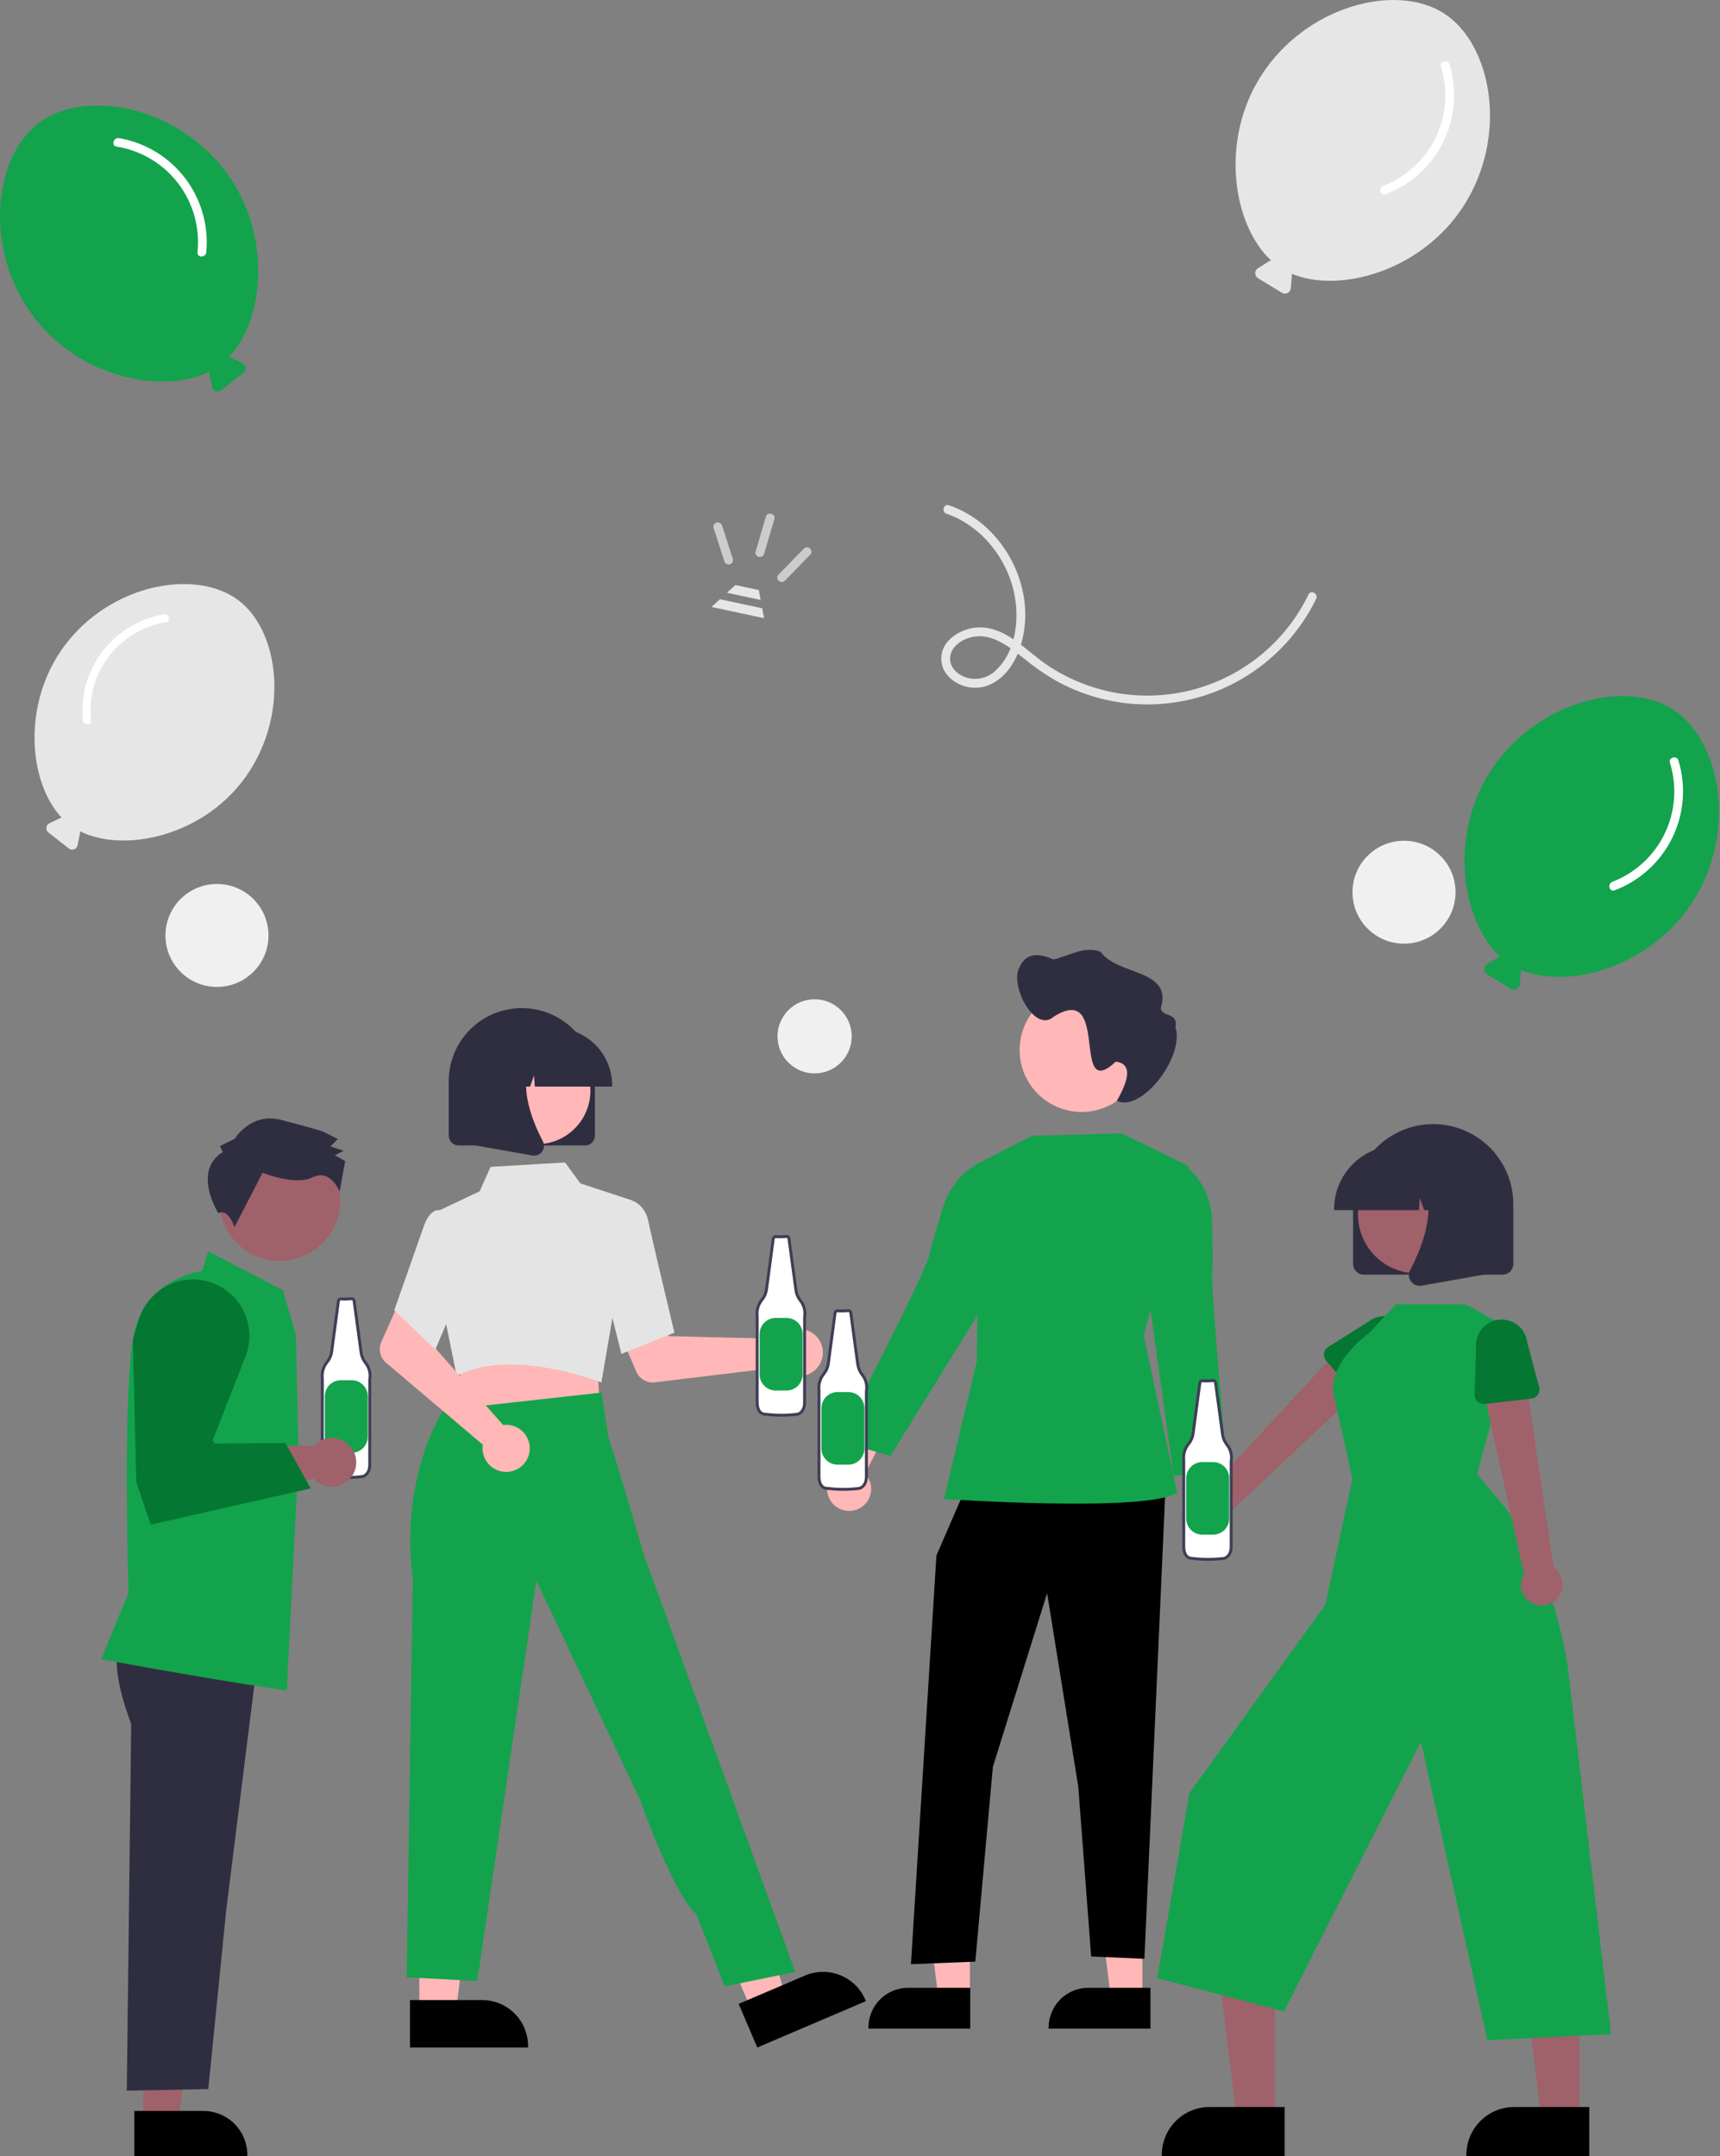 <svg width="221" height="277" viewBox="0 0 221 277" fill="none" xmlns="http://www.w3.org/2000/svg">
<rect x="0" y="0" width="221" height="277" fill="#808080" stroke="none"/>
<path d="M217.502 115.827C223.28 106.785 221.077 95.052 214.934 91.124C208.792 87.196 197.222 90.123 191.444 99.164C186.097 107.534 187.863 118.38 192.743 122.881C192.649 122.896 192.559 122.929 192.477 122.977L191.048 123.873C190.939 123.942 190.85 124.037 190.788 124.149C190.726 124.262 190.694 124.389 190.695 124.518C190.695 124.646 190.729 124.772 190.792 124.884C190.856 124.996 190.947 125.09 191.056 125.157L194.125 127.028C194.235 127.095 194.36 127.132 194.488 127.137C194.617 127.142 194.744 127.114 194.859 127.056C194.974 126.998 195.072 126.911 195.143 126.805C195.215 126.698 195.258 126.575 195.269 126.446L195.41 124.765C195.414 124.706 195.41 124.647 195.4 124.59C201.535 127.165 212.143 124.215 217.502 115.827Z" fill="#13A34C"/>
<path d="M214.566 97.99C215.504 101.001 215.262 104.257 213.887 107.097C212.513 109.936 210.11 112.146 207.167 113.277C206.495 113.536 206.787 114.631 207.468 114.368C210.695 113.149 213.338 110.746 214.859 107.648C216.38 104.55 216.665 100.99 215.657 97.689C215.446 96.994 214.354 97.29 214.566 97.99Z" fill="white"/>
<path d="M8.295 82.943C14.26 74.958 25.177 73.031 30.601 77.086C36.026 81.141 37.272 92.16 31.308 100.145C25.787 107.537 15.784 109.552 10.275 106.783C10.292 106.87 10.293 106.959 10.278 107.046L9.967 108.582C9.944 108.699 9.89 108.808 9.813 108.899C9.735 108.99 9.635 109.059 9.523 109.1C9.411 109.142 9.291 109.154 9.173 109.135C9.055 109.117 8.943 109.069 8.849 108.995L6.219 106.94C6.125 106.866 6.051 106.77 6.005 106.66C5.958 106.549 5.941 106.429 5.954 106.311C5.967 106.192 6.01 106.078 6.079 105.981C6.148 105.884 6.241 105.806 6.349 105.754L7.764 105.081C7.814 105.059 7.866 105.042 7.92 105.032C3.673 100.541 2.763 90.35 8.295 82.943Z" fill="#E6E6E6"/>
<path d="M21.342 79.927C18.424 80.391 15.796 81.957 13.999 84.303C12.203 86.649 11.375 89.596 11.688 92.535C11.752 93.208 10.7 93.204 10.637 92.535C10.336 89.367 11.243 86.203 13.177 83.677C15.111 81.15 17.927 79.449 21.063 78.913C21.724 78.8 22.009 79.814 21.342 79.927Z" fill="white"/>
<path d="M93.402 76.149L97.737 77.072L97.503 75.797L94.486 75.154L93.402 76.149Z" fill="#E6E6E6"/>
<path d="M92.501 76.978L97.934 78.135L98.169 79.41L91.418 77.973L92.501 76.978Z" fill="#E6E6E6"/>
<path d="M91.69 67.821L93.073 72.101C93.116 72.244 93.212 72.365 93.342 72.439C93.471 72.513 93.624 72.533 93.769 72.497C93.913 72.456 94.035 72.359 94.109 72.229C94.183 72.099 94.202 71.945 94.164 71.8L92.781 67.52C92.738 67.377 92.642 67.257 92.513 67.183C92.383 67.109 92.23 67.088 92.085 67.125C91.941 67.166 91.819 67.262 91.746 67.392C91.672 67.523 91.652 67.677 91.69 67.821Z" fill="#CCCCCC"/>
<path d="M98.408 66.37L97.09 70.852C96.884 71.552 97.976 71.851 98.181 71.153L99.499 66.671C99.705 65.971 98.614 65.672 98.408 66.37Z" fill="#CCCCCC"/>
<path d="M103.284 70.474L100.025 73.819C99.516 74.342 100.341 75.117 100.849 74.596L104.108 71.25C104.617 70.727 103.792 69.952 103.284 70.474Z" fill="#CCCCCC"/>
<path d="M188.085 26.409C193.863 17.367 191.66 5.634 185.517 1.706C179.375 -2.222 167.805 0.705 162.027 9.746C156.68 18.116 158.446 28.962 163.326 33.463C163.232 33.478 163.142 33.511 163.06 33.559L161.631 34.455C161.522 34.524 161.433 34.619 161.371 34.731C161.309 34.844 161.277 34.971 161.278 35.1C161.278 35.228 161.312 35.355 161.375 35.466C161.439 35.578 161.53 35.672 161.639 35.739L164.708 37.61C164.818 37.677 164.943 37.715 165.071 37.719C165.2 37.724 165.327 37.697 165.442 37.638C165.557 37.58 165.655 37.493 165.726 37.387C165.798 37.28 165.841 37.157 165.852 37.029L165.993 35.347C165.997 35.288 165.993 35.23 165.983 35.172C172.118 37.747 182.726 34.797 188.085 26.409Z" fill="#E6E6E6"/>
<path d="M185.148 8.572C186.086 11.584 185.844 14.839 184.47 17.679C183.095 20.518 180.693 22.728 177.749 23.859C177.077 24.118 177.369 25.213 178.05 24.95C181.277 23.731 183.92 21.328 185.441 18.23C186.962 15.133 187.247 11.572 186.239 8.271C186.028 7.576 184.936 7.872 185.148 8.572Z" fill="white"/>
<path d="M29.025 22.078C22.604 13.482 10.852 11.407 5.012 15.773C-0.828 20.139 -2.17 32.001 4.251 40.597C10.195 48.554 20.963 50.724 26.894 47.743C26.875 47.837 26.874 47.932 26.891 48.026L27.225 49.68C27.251 49.806 27.308 49.923 27.392 50.021C27.475 50.119 27.583 50.193 27.703 50.238C27.824 50.282 27.954 50.295 28.081 50.276C28.208 50.256 28.328 50.204 28.429 50.125L31.261 47.912C31.362 47.833 31.442 47.729 31.491 47.61C31.541 47.492 31.56 47.362 31.546 47.234C31.532 47.107 31.486 46.985 31.411 46.88C31.337 46.775 31.236 46.691 31.12 46.636L29.597 45.911C29.544 45.887 29.487 45.869 29.43 45.858C34.001 41.023 34.982 30.053 29.025 22.078Z" fill="#13A34C"/>
<path d="M14.979 18.833C18.12 19.332 20.95 21.019 22.884 23.545C24.818 26.07 25.709 29.242 25.373 32.406C25.304 33.131 26.436 33.126 26.505 32.406C26.828 28.996 25.852 25.59 23.77 22.87C21.688 20.15 18.655 18.318 15.28 17.742C14.568 17.621 14.262 18.711 14.979 18.833Z" fill="white"/>
<path d="M121.625 66C126.715 67.752 130.279 72.913 130.581 78.227C130.735 80.924 130.096 84.043 128.084 85.984C127.639 86.455 127.084 86.808 126.468 87.01C125.853 87.213 125.196 87.258 124.558 87.143C123.448 86.902 122.289 86.144 122.099 84.941C121.916 83.778 122.71 82.818 123.673 82.288C124.219 81.991 124.82 81.808 125.439 81.749C126.058 81.691 126.683 81.757 127.275 81.946C128.846 82.434 130.176 83.482 131.444 84.493C132.681 85.52 133.997 86.448 135.379 87.269C140.832 90.41 147.296 91.297 153.392 89.738C159.489 88.18 164.735 84.301 168.013 78.928C168.411 78.283 168.776 77.619 169.108 76.937C169.427 76.286 168.452 75.711 168.131 76.366C166.693 79.338 164.632 81.966 162.089 84.071C159.546 86.176 156.58 87.709 153.393 88.567C150.205 89.425 146.871 89.587 143.615 89.042C140.36 88.498 137.26 87.259 134.525 85.41C131.891 83.645 129.366 80.612 125.94 80.59C123.418 80.574 120.384 82.481 121.031 85.352C121.325 86.658 122.428 87.599 123.637 88.051C124.287 88.292 124.983 88.388 125.674 88.331C126.365 88.274 127.035 88.067 127.637 87.723C130.308 86.222 131.475 82.891 131.696 79.997C132.132 74.31 128.918 68.411 123.868 65.744C123.243 65.416 122.594 65.137 121.926 64.909C121.236 64.671 120.939 65.764 121.625 66V66Z" fill="#E6E6E6"/>
<g clip-path="url(#clip0_3637_3225)">
<path d="M45.177 166.833C44.723 166.878 44.266 166.889 43.811 166.865C43.733 166.856 43.655 166.878 43.594 166.927C43.533 166.975 43.493 167.046 43.483 167.123L42.611 173.652C42.544 174.126 42.35 174.573 42.049 174.946C41.801 175.242 41.617 175.587 41.508 175.957C41.398 176.328 41.366 176.717 41.414 177.101V188.192C41.414 188.192 41.358 189.671 42.495 189.671C43.857 189.842 45.234 189.842 46.596 189.671C46.596 189.671 47.506 189.499 47.506 188.134V177.213C47.576 176.832 47.562 176.44 47.465 176.065C47.367 175.69 47.19 175.341 46.944 175.041C46.653 174.668 46.465 174.224 46.399 173.755L45.494 167.089C45.483 167.014 45.445 166.946 45.386 166.898C45.327 166.851 45.252 166.827 45.177 166.833Z" fill="white"/>
<path d="M44.542 189.986C43.854 189.986 43.166 189.943 42.484 189.858C42.331 189.861 42.179 189.833 42.038 189.776C41.897 189.718 41.769 189.632 41.663 189.522C41.2 189.042 41.226 188.219 41.227 188.185L41.227 177.112C41.179 176.705 41.214 176.292 41.331 175.899C41.447 175.506 41.643 175.141 41.906 174.826C42.184 174.48 42.364 174.065 42.426 173.626L43.298 167.098C43.315 166.972 43.38 166.858 43.48 166.78C43.579 166.702 43.706 166.665 43.832 166.678C44.274 166.702 44.718 166.691 45.159 166.646L45.164 166.646C45.287 166.637 45.409 166.675 45.505 166.753C45.6 166.83 45.663 166.941 45.68 167.064L46.585 173.73C46.647 174.166 46.822 174.578 47.093 174.926C47.353 175.244 47.542 175.615 47.645 176.012C47.749 176.41 47.766 176.825 47.694 177.229V188.134C47.694 189.636 46.642 189.853 46.631 189.855C45.938 189.942 45.24 189.986 44.542 189.986ZM43.786 167.05C43.758 167.049 43.731 167.058 43.709 167.076C43.688 167.094 43.673 167.119 43.669 167.146L42.798 173.677C42.726 174.185 42.518 174.664 42.196 175.063C41.964 175.34 41.791 175.662 41.689 176.009C41.587 176.355 41.557 176.719 41.6 177.077L41.602 177.1V188.192C41.602 188.206 41.582 188.899 41.934 189.263C42.007 189.338 42.094 189.395 42.191 189.433C42.288 189.471 42.392 189.488 42.496 189.483L42.519 189.485C43.865 189.654 45.227 189.654 46.573 189.485C46.59 189.481 47.319 189.314 47.319 188.134L47.322 177.179C47.387 176.825 47.374 176.461 47.284 176.112C47.194 175.763 47.028 175.438 46.8 175.16C46.487 174.759 46.285 174.284 46.214 173.781L45.309 167.114C45.304 167.087 45.29 167.062 45.269 167.044C45.248 167.027 45.221 167.018 45.193 167.019C44.731 167.065 44.265 167.076 43.801 167.051C43.796 167.051 43.791 167.05 43.786 167.05H43.786Z" fill="#3F3D56"/>
<path d="M43.802 177.299H45.183C45.733 177.299 46.259 177.517 46.648 177.905C47.036 178.293 47.254 178.819 47.254 179.367V184.558C47.254 185.107 47.036 185.633 46.648 186.021C46.259 186.409 45.733 186.627 45.183 186.627H43.802C43.253 186.627 42.726 186.409 42.338 186.021C41.95 185.633 41.731 185.107 41.731 184.558V179.367C41.731 179.096 41.785 178.827 41.889 178.576C41.993 178.325 42.146 178.097 42.338 177.905C42.53 177.713 42.758 177.56 43.01 177.456C43.261 177.352 43.53 177.299 43.802 177.299Z" fill="#13A34C"/>
<path d="M18.41 272.64H22.913L25.055 255.291L18.409 255.291L18.41 272.64Z" fill="#9F616A"/>
<path d="M17.262 271.172L26.129 271.172H26.13C27.628 271.172 29.066 271.767 30.126 272.825C31.186 273.884 31.781 275.32 31.781 276.817V277L17.262 277.001L17.262 271.172Z" fill="black"/>
<path d="M15.579 210.672C15.579 210.672 13.628 212.875 16.859 221.465L16.29 268.564L26.762 268.36L29.064 245.386L33.255 211.859L15.579 210.672Z" fill="#2F2E41"/>
<path d="M36.846 217.183L36.732 217.166C23.335 215.125 13.226 213.168 13.126 213.149L13 213.124L16.512 204.592C16.484 203.701 15.724 178.664 17.179 171.471C18.588 164.507 25.228 163.366 25.985 163.259L26.745 160.744L36.344 165.734L38.018 171.489L38.358 187.264L36.846 217.183Z" fill="#13A34C"/>
<path d="M42.628 184.715C42.196 184.715 41.768 184.804 41.372 184.977C40.976 185.15 40.62 185.403 40.327 185.72H24.192L18.282 186.977L19.253 194.453L40.276 189.936C40.624 190.329 41.065 190.628 41.559 190.807C42.053 190.986 42.583 191.038 43.102 190.959C43.621 190.88 44.112 190.673 44.531 190.355C44.949 190.038 45.281 189.621 45.496 189.143C45.712 188.665 45.804 188.14 45.764 187.617C45.724 187.094 45.554 186.59 45.269 186.149C44.984 185.709 44.593 185.347 44.131 185.096C43.67 184.846 43.153 184.715 42.628 184.715H42.628Z" fill="#9F616A"/>
<path d="M42.768 157.919C44.828 154.155 43.443 149.435 39.674 147.378C35.906 145.32 31.181 146.703 29.122 150.467C27.061 154.232 28.446 158.951 32.215 161.009C35.983 163.067 40.708 161.683 42.768 157.919Z" fill="#9F616A"/>
<path d="M28.631 147.984L28.254 147.226L30.151 146.285C30.151 146.285 32.243 142.884 36.03 143.839C39.816 144.795 41.52 145.367 41.52 145.367L43.412 146.318L42.462 147.262L44.166 147.834L43.028 148.399L44.352 149.159L43.639 153.057C43.639 153.057 42.455 150.101 40.179 151.23C37.903 152.36 33.739 150.646 33.739 150.646L30.122 157.639C30.122 157.639 29.376 155.188 28.045 155.841C28.045 155.841 24.646 150.434 28.631 147.984Z" fill="#2F2E41"/>
<path d="M19.356 195.855L17.511 190.373L17.064 172.097L17.851 169.504C18.134 168.571 18.602 167.704 19.229 166.956C19.855 166.208 20.626 165.594 21.495 165.151C22.365 164.708 23.315 164.444 24.289 164.377C25.263 164.309 26.24 164.439 27.163 164.758C28.085 165.076 28.934 165.578 29.658 166.232C30.382 166.887 30.966 167.68 31.375 168.565C31.785 169.451 32.011 170.409 32.041 171.384C32.07 172.359 31.903 173.329 31.548 174.238L27.334 185.024L27.548 185.439L36.678 185.365L39.92 191.196L19.356 195.855Z" fill="#047732"/>
<path d="M110.696 193.602C111.036 193.373 111.323 193.072 111.534 192.72C111.746 192.369 111.878 191.975 111.921 191.567C111.963 191.159 111.916 190.746 111.782 190.358C111.648 189.971 111.43 189.617 111.145 189.322L115.645 180.418L110.49 181.015L107.007 189.379C106.543 189.891 106.284 190.556 106.277 191.247C106.271 191.937 106.519 192.607 106.974 193.127C107.428 193.648 108.058 193.984 108.744 194.071C109.43 194.159 110.125 193.992 110.696 193.602Z" fill="#FFB7B7"/>
<path d="M146.785 256.673L142.729 256.673L140.8 241.047L146.785 241.047L146.785 256.673Z" fill="#FFB7B7"/>
<path d="M147.819 260.599L134.742 260.599V260.434C134.742 259.085 135.279 257.792 136.233 256.839C137.188 255.885 138.482 255.35 139.832 255.35H139.832L147.819 255.35L147.819 260.599Z" fill="black"/>
<path d="M124.622 256.673L120.566 256.673L118.637 241.047L124.622 241.047L124.622 256.673Z" fill="#FFB7B7"/>
<path d="M124.663 260.599L111.587 260.599V260.434C111.587 259.085 112.123 257.792 113.078 256.839C114.032 255.885 115.327 255.35 116.677 255.35H116.677L124.664 255.35L124.663 260.599Z" fill="black"/>
<path d="M124.289 190.678L120.319 199.813L117.045 252.319L125.315 251.989L127.573 226.959L134.541 204.665L138.547 229.519L140.201 251.328L147.044 251.624L149.77 190.678H124.289Z" fill="black"/>
<path d="M144.132 145.602L132.627 145.889L125.873 149.353L125.502 174.908L121.289 192.552C121.289 192.552 147.611 194.361 151.249 191.718L146.949 171.561L152.717 149.778L144.132 145.602Z" fill="#13A34C"/>
<path d="M127.649 149.775L126.578 149.053C126.578 149.053 122.141 150.381 120.829 156.291C120.829 156.291 119.826 159.257 119.385 161.295C118.88 163.634 107.728 185.112 107.728 185.112L114.405 187.025L126.647 167.249L127.649 149.775Z" fill="#13A34C"/>
<path d="M152.536 196.88C152.272 196.566 152.08 196.198 151.974 195.801C151.867 195.405 151.849 194.99 151.921 194.586C151.992 194.182 152.152 193.799 152.388 193.463C152.624 193.127 152.93 192.847 153.286 192.642L151.419 182.844L156.208 184.838L157.248 193.837C157.552 194.457 157.618 195.167 157.433 195.833C157.249 196.499 156.826 197.074 156.245 197.449C155.665 197.824 154.966 197.973 154.283 197.868C153.599 197.764 152.978 197.412 152.536 196.88Z" fill="#FFB7B7"/>
<path d="M150.986 150.083L152.215 149.684C152.215 149.684 156.113 152.183 155.742 158.225C155.742 158.225 155.888 161.352 155.749 163.433C155.589 165.819 157.733 189.537 157.733 189.537H150.787L147.81 168.059L150.986 150.083Z" fill="#13A34C"/>
<path d="M146.956 134.879C146.956 136.455 146.488 137.995 145.612 139.305C144.735 140.615 143.49 141.636 142.032 142.239C140.575 142.842 138.972 143 137.424 142.693C135.877 142.385 134.456 141.627 133.341 140.512C132.225 139.398 131.466 137.979 131.158 136.433C130.85 134.888 131.008 133.286 131.612 131.83C132.216 130.374 133.238 129.13 134.549 128.255C135.861 127.379 137.403 126.912 138.98 126.912C141.09 126.907 143.116 127.739 144.612 129.226C146.107 130.712 146.951 132.732 146.956 134.839C146.956 134.853 146.956 134.866 146.956 134.879Z" fill="#FFB7B7"/>
<path d="M131.032 124.179C131.966 122.172 133.774 122.569 135.355 123.249C137.358 122.806 139.262 121.477 141.42 122.263C143.545 125.351 150.68 124.442 149.162 129.469C149.16 130.673 151.431 129.972 151.034 131.945C152.237 135.741 146.692 142.931 143.509 141.417C144.296 139.976 146.095 136.702 143.367 136.377C137.499 141.831 142.761 125.992 135.388 130.598C132.947 132.83 129.605 126.412 131.032 124.179Z" fill="#2F2E41"/>
<path d="M153.933 197.673C154.313 197.75 154.705 197.742 155.081 197.65C155.458 197.559 155.81 197.386 156.112 197.144C156.414 196.902 156.66 196.597 156.832 196.25C157.003 195.903 157.097 195.523 157.105 195.136L177.131 176.307L172.625 172.717L154.323 192.401C153.671 192.43 153.053 192.697 152.585 193.151C152.117 193.604 151.832 194.214 151.784 194.864C151.736 195.514 151.928 196.159 152.324 196.677C152.72 197.194 153.292 197.549 153.933 197.673Z" fill="#9F616A"/>
<path d="M174.293 179.351L170.397 174.79C170.286 174.66 170.204 174.508 170.158 174.344C170.111 174.18 170.1 174.008 170.126 173.839C170.152 173.67 170.214 173.509 170.308 173.367C170.402 173.224 170.525 173.104 170.67 173.013L175.742 169.842C176.41 169.279 177.274 169.003 178.145 169.076C179.016 169.148 179.822 169.563 180.387 170.229C180.953 170.894 181.231 171.757 181.16 172.627C181.09 173.497 180.677 174.304 180.012 174.87L176.092 179.361C175.98 179.489 175.841 179.592 175.686 179.662C175.53 179.733 175.361 179.768 175.19 179.767C175.019 179.766 174.851 179.729 174.696 179.657C174.541 179.585 174.403 179.481 174.293 179.351V179.351Z" fill="#047732"/>
<path d="M163.816 272.26L158.919 272.26L156.59 253.395L163.816 253.395L163.816 272.26Z" fill="#9F616A"/>
<path d="M165.065 277L149.277 277V276.8C149.277 275.172 149.925 273.611 151.077 272.46C152.23 271.309 153.793 270.662 155.422 270.662H155.423L165.065 270.662L165.065 277Z" fill="black"/>
<path d="M202.955 272.26L198.059 272.26L195.729 253.395L202.956 253.395L202.955 272.26Z" fill="#9F616A"/>
<path d="M204.204 277L188.416 277V276.8C188.416 275.172 189.064 273.611 190.216 272.46C191.368 271.309 192.931 270.662 194.561 270.662H194.561L204.204 270.662L204.204 277Z" fill="black"/>
<path d="M189.785 189.351L194.72 171.136L188.317 167.541H179.38L175.904 171.256C175.904 171.256 170.097 175.292 171.502 179.764L173.77 189.95L170.302 206.128L152.828 230.334L148.691 254.112L164.974 258.376L182.582 223.743L191.118 262.09L207 261.293L201.528 214.797C201.528 214.797 199.967 200.632 191.79 191.789L189.785 189.351Z" fill="#13A34C"/>
<path d="M199.977 205.467C200.252 205.195 200.464 204.865 200.598 204.502C200.732 204.139 200.785 203.751 200.753 203.365C200.72 202.98 200.604 202.606 200.411 202.27C200.218 201.934 199.954 201.645 199.637 201.422L195.808 175.615L190.312 177.349L195.814 202.203C195.474 202.76 195.351 203.421 195.467 204.063C195.583 204.704 195.931 205.28 196.444 205.683C196.957 206.085 197.6 206.285 198.251 206.245C198.902 206.206 199.516 205.929 199.977 205.467Z" fill="#9F616A"/>
<path d="M196.755 179.667L190.792 180.353C190.623 180.373 190.451 180.356 190.288 180.303C190.126 180.25 189.977 180.163 189.851 180.048C189.726 179.932 189.626 179.791 189.56 179.633C189.494 179.476 189.463 179.306 189.468 179.136L189.662 173.162C189.566 172.294 189.82 171.424 190.366 170.743C190.911 170.061 191.706 169.624 192.574 169.526C193.442 169.429 194.314 169.68 194.997 170.223C195.681 170.766 196.121 171.558 196.221 172.426L197.767 178.18C197.811 178.345 197.819 178.517 197.79 178.685C197.762 178.854 197.698 179.014 197.602 179.155C197.506 179.296 197.38 179.415 197.234 179.503C197.088 179.591 196.925 179.647 196.755 179.667V179.667Z" fill="#047732"/>
<path d="M173.854 162.361V154.686C173.854 151.959 174.939 149.343 176.87 147.414C178.801 145.486 181.419 144.402 184.15 144.402C186.88 144.402 189.499 145.486 191.429 147.414C193.36 149.343 194.445 151.959 194.445 154.686V162.361C194.444 162.727 194.299 163.078 194.039 163.337C193.78 163.596 193.429 163.742 193.062 163.742H175.237C174.871 163.742 174.519 163.596 174.26 163.337C174.001 163.078 173.855 162.727 173.854 162.361Z" fill="#2F2E41"/>
<path d="M185.654 162.641C189.312 160.643 190.656 156.062 188.657 152.408C186.657 148.754 182.071 147.411 178.413 149.409C174.755 151.406 173.411 155.987 175.411 159.641C177.41 163.295 181.996 164.638 185.654 162.641Z" fill="#9F616A"/>
<path d="M171.419 155.301C171.421 153.144 172.28 151.077 173.807 149.551C175.334 148.026 177.404 147.168 179.563 147.166H181.1C183.259 147.168 185.329 148.026 186.855 149.551C188.382 151.077 189.241 153.144 189.243 155.301V155.455H185.996L184.889 152.357L184.667 155.455H182.989L182.43 153.892L182.318 155.455H171.419V155.301Z" fill="#2F2E41"/>
<path d="M181.291 164.607C181.138 164.4 181.047 164.155 181.028 163.9C181.009 163.644 181.063 163.388 181.183 163.162C182.811 160.068 185.091 154.351 182.065 150.826L181.847 150.572H190.633V163.748L182.652 165.155C182.571 165.169 182.489 165.176 182.407 165.176C182.189 165.176 181.974 165.125 181.78 165.026C181.586 164.927 181.419 164.783 181.291 164.607Z" fill="#2F2E41"/>
<path d="M100.541 171.622C100.43 171.736 100.328 171.859 100.236 171.99L85.921 171.64L84.251 168.592L79.316 170.508L81.748 176.191C81.944 176.65 82.284 177.034 82.717 177.283C83.15 177.533 83.653 177.635 84.149 177.575L100.322 175.624C100.703 176.106 101.223 176.461 101.811 176.641C102.399 176.822 103.029 176.819 103.616 176.633C104.202 176.447 104.718 176.088 105.096 175.602C105.473 175.116 105.693 174.527 105.726 173.913C105.76 173.299 105.606 172.689 105.284 172.165C104.963 171.641 104.489 171.227 103.926 170.978C103.363 170.73 102.738 170.658 102.133 170.773C101.529 170.888 100.973 171.184 100.541 171.622H100.541Z" fill="#FFB7B7"/>
<path d="M53.878 258.461H58.584L60.824 240.326L53.877 240.326L53.878 258.461Z" fill="#FFB7B7"/>
<path d="M52.677 256.926L61.946 256.926H61.946C63.513 256.926 65.016 257.548 66.123 258.654C67.231 259.761 67.853 261.261 67.853 262.826V263.018L52.677 263.019L52.677 256.926Z" fill="black"/>
<path d="M96.617 258.358L100.945 256.511L95.872 238.955L89.484 241.681L96.617 258.358Z" fill="#FFB7B7"/>
<path d="M94.908 257.417L103.432 253.779L103.433 253.779C104.873 253.164 106.499 253.146 107.953 253.729C109.407 254.312 110.57 255.448 111.185 256.887L111.261 257.064L97.304 263.019L94.908 257.417Z" fill="black"/>
<path d="M76.756 175.551L77.096 181.061L67.147 182.124L56.737 183.237L59.801 174.871L76.756 175.551Z" fill="#FFB7B7"/>
<path d="M77.105 177.528C76.992 177.484 65.755 173.117 58.853 176.688L58.683 176.775L57.306 170.005L56.522 155.449L61.627 153.039L63.033 149.894L72.608 149.328L74.575 152.024L81.274 154.217L77.27 177.593L77.105 177.528Z" fill="#E4E4E4"/>
<path d="M77.457 164.389L78.641 155.093L81.338 154.273L81.383 154.29C81.446 154.313 82.911 154.873 83.312 156.9C83.698 158.846 86.598 170.952 86.627 171.074L86.656 171.195L79.842 173.918L77.457 164.389Z" fill="#E4E4E4"/>
<path d="M93.111 255.171L102.181 253.312L87.684 213.352L82.722 199.722C82.722 199.722 79.575 188.794 78.154 184.565L77.296 178.891L56.984 181.136C56.984 181.136 51.311 189.459 53.034 203.024L52.255 254.009L61.325 254.474L68.923 203.052L82.257 231.241C82.257 231.241 86.46 243.27 89.467 245.878L93.111 255.171Z" fill="#13A34C"/>
<path d="M65.129 183.029C64.969 183.025 64.81 183.034 64.651 183.056L55.175 172.332L56.278 169.036L51.516 166.725L48.997 172.37C48.794 172.826 48.744 173.335 48.855 173.822C48.966 174.309 49.232 174.747 49.614 175.069L62.042 185.589C61.947 186.197 62.04 186.819 62.308 187.372C62.575 187.926 63.005 188.385 63.541 188.688C64.076 188.992 64.691 189.125 65.304 189.071C65.917 189.017 66.499 188.778 66.973 188.385C67.446 187.992 67.789 187.465 67.955 186.873C68.121 186.281 68.103 185.652 67.903 185.071C67.703 184.49 67.33 183.983 66.835 183.618C66.339 183.253 65.744 183.048 65.129 183.029Z" fill="#FFB7B7"/>
<path d="M50.658 168.314L54.363 157.773C54.779 156.531 55.301 155.776 55.913 155.529C56.034 155.475 56.165 155.447 56.297 155.445C56.429 155.444 56.56 155.47 56.682 155.522L58.343 157.619L59.885 164.088L55.932 173.376L50.658 168.314Z" fill="#E4E4E4"/>
<path d="M75.179 147.145H58.916C58.581 147.145 58.261 147.012 58.024 146.776C57.788 146.54 57.655 146.219 57.654 145.885V138.883C57.654 136.394 58.644 134.008 60.406 132.248C62.167 130.489 64.556 129.5 67.047 129.5C69.539 129.5 71.928 130.489 73.689 132.248C75.451 134.008 76.44 136.394 76.44 138.883V145.885C76.44 146.219 76.307 146.54 76.07 146.776C75.834 147.012 75.513 147.145 75.179 147.145Z" fill="#2F2E41"/>
<path d="M68.978 146.983C72.781 146.983 75.864 143.903 75.864 140.104C75.864 136.305 72.781 133.225 68.978 133.225C65.174 133.225 62.091 136.305 62.091 140.104C62.091 143.903 65.174 146.983 68.978 146.983Z" fill="#FFB7B7"/>
<path d="M78.662 139.584H68.718L68.616 138.158L68.106 139.584H66.575L66.373 136.757L65.362 139.584H62.399V139.444C62.402 137.476 63.185 135.589 64.578 134.198C65.971 132.806 67.86 132.024 69.83 132.021H71.232C73.202 132.024 75.09 132.806 76.483 134.198C77.876 135.589 78.66 137.476 78.662 139.444L78.662 139.584Z" fill="#2F2E41"/>
<path d="M68.637 148.453C68.562 148.453 68.487 148.447 68.413 148.434L61.132 147.15V135.129H69.147L68.949 135.36C66.188 138.577 68.268 143.792 69.754 146.615C69.863 146.822 69.912 147.055 69.895 147.289C69.877 147.522 69.794 147.745 69.655 147.934C69.538 148.094 69.385 148.225 69.209 148.316C69.031 148.406 68.835 148.453 68.637 148.453Z" fill="#2F2E41"/>
<path d="M155.862 177.348C155.408 177.394 154.951 177.405 154.495 177.38C154.418 177.372 154.34 177.394 154.279 177.442C154.217 177.491 154.177 177.561 154.167 177.639L153.296 184.168C153.229 184.642 153.035 185.089 152.734 185.462C152.486 185.758 152.301 186.102 152.192 186.473C152.083 186.844 152.051 187.233 152.099 187.616V198.708C152.099 198.708 152.042 200.187 153.18 200.187C154.541 200.357 155.919 200.357 157.28 200.187C157.28 200.187 158.191 200.014 158.191 198.65V187.729C158.26 187.348 158.246 186.956 158.149 186.581C158.052 186.206 157.874 185.857 157.629 185.557C157.338 185.183 157.15 184.74 157.083 184.271L156.178 177.605C156.168 177.53 156.13 177.462 156.071 177.414C156.012 177.366 155.937 177.343 155.862 177.348Z" fill="white"/>
<path d="M155.226 200.501C154.538 200.501 153.851 200.459 153.168 200.373C153.016 200.377 152.864 200.349 152.723 200.291C152.582 200.234 152.454 200.147 152.348 200.038C151.885 199.558 151.91 198.735 151.912 198.7L151.912 187.627C151.863 187.22 151.899 186.807 152.015 186.414C152.132 186.021 152.328 185.656 152.59 185.341C152.869 184.996 153.049 184.581 153.111 184.142L153.982 177.614C153.999 177.488 154.064 177.374 154.164 177.296C154.264 177.217 154.39 177.181 154.516 177.194C154.959 177.217 155.402 177.206 155.843 177.162L155.848 177.161C155.972 177.153 156.093 177.191 156.189 177.268C156.285 177.346 156.348 177.457 156.364 177.579L157.27 184.246C157.332 184.682 157.507 185.094 157.777 185.442C158.038 185.76 158.226 186.13 158.33 186.528C158.434 186.925 158.451 187.34 158.379 187.745V198.649C158.379 200.152 157.326 200.368 157.315 200.37C156.623 200.457 155.925 200.501 155.226 200.501ZM154.47 177.566C154.443 177.565 154.415 177.574 154.394 177.592C154.372 177.609 154.358 177.634 154.354 177.662L153.482 184.192C153.411 184.7 153.202 185.18 152.88 185.579C152.648 185.856 152.476 186.178 152.374 186.524C152.271 186.871 152.241 187.234 152.285 187.593L152.286 187.616V198.707C152.286 198.721 152.266 199.415 152.618 199.779C152.691 199.853 152.779 199.911 152.876 199.949C152.973 199.987 153.076 200.004 153.18 199.999L153.204 200.001C154.55 200.169 155.911 200.169 157.257 200.001C157.275 199.996 158.004 199.83 158.004 198.649L158.007 187.695C158.072 187.34 158.059 186.976 157.968 186.627C157.878 186.279 157.713 185.954 157.484 185.675C157.172 185.275 156.97 184.8 156.898 184.297L155.993 177.63C155.989 177.602 155.975 177.577 155.954 177.56C155.932 177.542 155.905 177.533 155.877 177.535C155.415 177.581 154.95 177.592 154.486 177.567C154.481 177.566 154.476 177.566 154.47 177.566Z" fill="#3F3D56"/>
<path d="M154.486 187.814H155.867C156.416 187.814 156.943 188.032 157.331 188.42C157.72 188.808 157.938 189.334 157.938 189.883V195.074C157.938 195.623 157.72 196.149 157.331 196.537C156.943 196.925 156.416 197.143 155.867 197.143H154.486C153.937 197.143 153.41 196.925 153.022 196.537C152.633 196.149 152.415 195.623 152.415 195.074V189.883C152.415 189.334 152.633 188.808 153.022 188.42C153.41 188.032 153.937 187.814 154.486 187.814Z" fill="#13A34C"/>
<path d="M108.993 168.356C108.54 168.402 108.083 168.413 107.627 168.388C107.55 168.38 107.472 168.402 107.41 168.45C107.349 168.499 107.309 168.569 107.299 168.646L106.428 175.176C106.361 175.65 106.167 176.097 105.866 176.469C105.618 176.766 105.433 177.11 105.324 177.481C105.215 177.851 105.183 178.241 105.23 178.624V189.716C105.23 189.716 105.174 191.194 106.312 191.194C107.673 191.365 109.051 191.365 110.412 191.194C110.412 191.194 111.323 191.022 111.323 189.657V178.736C111.392 178.355 111.378 177.964 111.281 177.589C111.184 177.214 111.006 176.864 110.761 176.565C110.47 176.191 110.282 175.748 110.215 175.279L109.31 168.613C109.3 168.538 109.261 168.47 109.203 168.422C109.144 168.374 109.069 168.351 108.993 168.356Z" fill="white"/>
<path d="M108.357 191.509C107.669 191.509 106.982 191.466 106.299 191.381C106.147 191.385 105.995 191.357 105.854 191.299C105.712 191.241 105.585 191.155 105.478 191.046C105.016 190.565 105.041 189.743 105.043 189.708L105.042 178.635C104.994 178.228 105.029 177.815 105.146 177.422C105.263 177.029 105.459 176.664 105.721 176.349C106 176.003 106.18 175.589 106.242 175.149L107.113 168.621C107.13 168.496 107.195 168.382 107.295 168.303C107.395 168.225 107.521 168.189 107.647 168.202C108.09 168.225 108.533 168.214 108.974 168.17L108.979 168.169C109.102 168.16 109.224 168.199 109.32 168.276C109.416 168.354 109.479 168.465 109.495 168.587L110.4 175.253C110.463 175.689 110.638 176.102 110.908 176.45C111.168 176.768 111.357 177.138 111.461 177.535C111.565 177.933 111.581 178.348 111.51 178.753V189.657C111.51 191.159 110.457 191.376 110.446 191.378C109.753 191.465 109.056 191.509 108.357 191.509ZM107.601 168.574C107.573 168.573 107.546 168.582 107.524 168.599C107.503 168.617 107.489 168.642 107.485 168.67L106.613 175.2C106.541 175.708 106.333 176.187 106.011 176.587C105.779 176.864 105.607 177.186 105.505 177.532C105.402 177.878 105.372 178.242 105.416 178.601L105.417 178.624V189.715C105.417 189.729 105.397 190.423 105.749 190.787C105.822 190.861 105.91 190.919 106.007 190.957C106.104 190.995 106.207 191.012 106.311 191.007L106.335 191.008C107.68 191.177 109.042 191.177 110.388 191.008C110.406 191.004 111.135 190.838 111.135 189.657L111.138 178.702C111.203 178.348 111.19 177.984 111.099 177.635C111.009 177.287 110.844 176.962 110.615 176.683C110.303 176.283 110.101 175.807 110.029 175.305L109.124 168.638C109.12 168.61 109.106 168.585 109.085 168.568C109.063 168.55 109.036 168.541 109.008 168.543C108.546 168.589 108.081 168.6 107.617 168.575C107.612 168.574 107.606 168.574 107.601 168.574Z" fill="#3F3D56"/>
<path d="M107.618 178.822H108.999C109.548 178.822 110.075 179.04 110.463 179.428C110.851 179.816 111.07 180.342 111.07 180.891V186.082C111.07 186.63 110.851 187.157 110.463 187.544C110.075 187.932 109.548 188.15 108.999 188.15H107.618C107.068 188.15 106.542 187.932 106.153 187.544C105.765 187.157 105.547 186.63 105.547 186.082V180.891C105.547 180.342 105.765 179.816 106.153 179.428C106.542 179.04 107.068 178.822 107.618 178.822Z" fill="#13A34C"/>
<path d="M101.049 158.833C100.595 158.878 100.138 158.889 99.683 158.865C99.605 158.856 99.527 158.878 99.466 158.927C99.405 158.975 99.365 159.046 99.355 159.123L98.484 165.652C98.416 166.126 98.222 166.573 97.921 166.946C97.673 167.242 97.489 167.587 97.38 167.957C97.27 168.328 97.239 168.717 97.286 169.101V180.192C97.286 180.192 97.23 181.671 98.367 181.671C99.729 181.842 101.106 181.842 102.468 181.671C102.468 181.671 103.378 181.499 103.378 180.134V169.213C103.448 168.832 103.434 168.44 103.337 168.065C103.24 167.69 103.062 167.341 102.816 167.041C102.525 166.668 102.337 166.224 102.271 165.755L101.366 159.089C101.356 159.014 101.317 158.946 101.258 158.898C101.199 158.851 101.125 158.827 101.049 158.833Z" fill="white"/>
<path d="M100.414 181.986C99.726 181.986 99.038 181.943 98.356 181.858C98.203 181.861 98.052 181.833 97.91 181.776C97.769 181.718 97.641 181.632 97.535 181.522C97.072 181.042 97.098 180.219 97.099 180.185L97.099 169.112C97.051 168.705 97.086 168.292 97.203 167.899C97.32 167.506 97.515 167.141 97.778 166.826C98.056 166.48 98.236 166.065 98.298 165.626L99.17 159.098C99.187 158.972 99.252 158.858 99.352 158.78C99.451 158.702 99.578 158.665 99.704 158.678C100.146 158.702 100.59 158.691 101.031 158.646L101.036 158.646C101.159 158.637 101.281 158.675 101.377 158.753C101.473 158.83 101.535 158.941 101.552 159.064L102.457 165.73C102.519 166.166 102.694 166.578 102.965 166.926C103.225 167.244 103.414 167.615 103.518 168.012C103.621 168.41 103.638 168.825 103.566 169.229V180.134C103.566 181.636 102.514 181.853 102.503 181.855C101.81 181.942 101.112 181.986 100.414 181.986ZM99.658 159.05C99.63 159.049 99.603 159.058 99.581 159.076C99.56 159.094 99.545 159.119 99.541 159.146L98.67 165.677C98.598 166.185 98.39 166.664 98.068 167.063C97.836 167.34 97.664 167.662 97.561 168.009C97.459 168.355 97.429 168.719 97.472 169.077L97.474 169.1V180.192C97.474 180.206 97.454 180.899 97.806 181.263C97.879 181.338 97.966 181.395 98.063 181.433C98.16 181.471 98.264 181.488 98.368 181.483L98.391 181.485C99.737 181.654 101.099 181.654 102.445 181.485C102.463 181.481 103.192 181.314 103.192 180.134L103.195 169.179C103.259 168.825 103.246 168.461 103.156 168.112C103.066 167.763 102.9 167.438 102.672 167.16C102.36 166.759 102.158 166.284 102.086 165.781L101.181 159.114C101.177 159.087 101.163 159.062 101.141 159.044C101.12 159.027 101.093 159.018 101.065 159.019C100.603 159.065 100.137 159.076 99.673 159.051C99.668 159.051 99.663 159.05 99.658 159.05Z" fill="#3F3D56"/>
<path d="M99.673 169.299H101.054C101.604 169.299 102.13 169.517 102.519 169.905C102.907 170.293 103.125 170.819 103.125 171.367V176.558C103.125 177.107 102.907 177.633 102.519 178.021C102.13 178.409 101.604 178.627 101.054 178.627H99.673C99.124 178.627 98.597 178.409 98.209 178.021C97.821 177.633 97.603 177.107 97.603 176.558V171.367C97.603 170.819 97.821 170.293 98.209 169.905C98.597 169.517 99.124 169.299 99.673 169.299Z" fill="#13A34C"/>
<path d="M27.878 126.78C31.534 126.78 34.498 123.819 34.498 120.167C34.498 116.515 31.534 113.555 27.878 113.555C24.222 113.555 21.258 116.515 21.258 120.167C21.258 123.819 24.222 126.78 27.878 126.78Z" fill="#F0F0F0"/>
<path d="M180.4 121.225C184.056 121.225 187.02 118.265 187.02 114.613C187.02 110.961 184.056 108 180.4 108C176.744 108 173.78 110.961 173.78 114.613C173.78 118.265 176.744 121.225 180.4 121.225Z" fill="#F0F0F0"/>
<path d="M104.669 137.889C107.301 137.889 109.435 135.758 109.435 133.128C109.435 130.499 107.301 128.367 104.669 128.367C102.036 128.367 99.902 130.499 99.902 133.128C99.902 135.758 102.036 137.889 104.669 137.889Z" fill="#F0F0F0"/>
</g>
<defs>
<clipPath id="clip0_3637_3225">
<rect width="194" height="169" fill="white" transform="translate(13 108)"/>
</clipPath>
</defs>
</svg>

